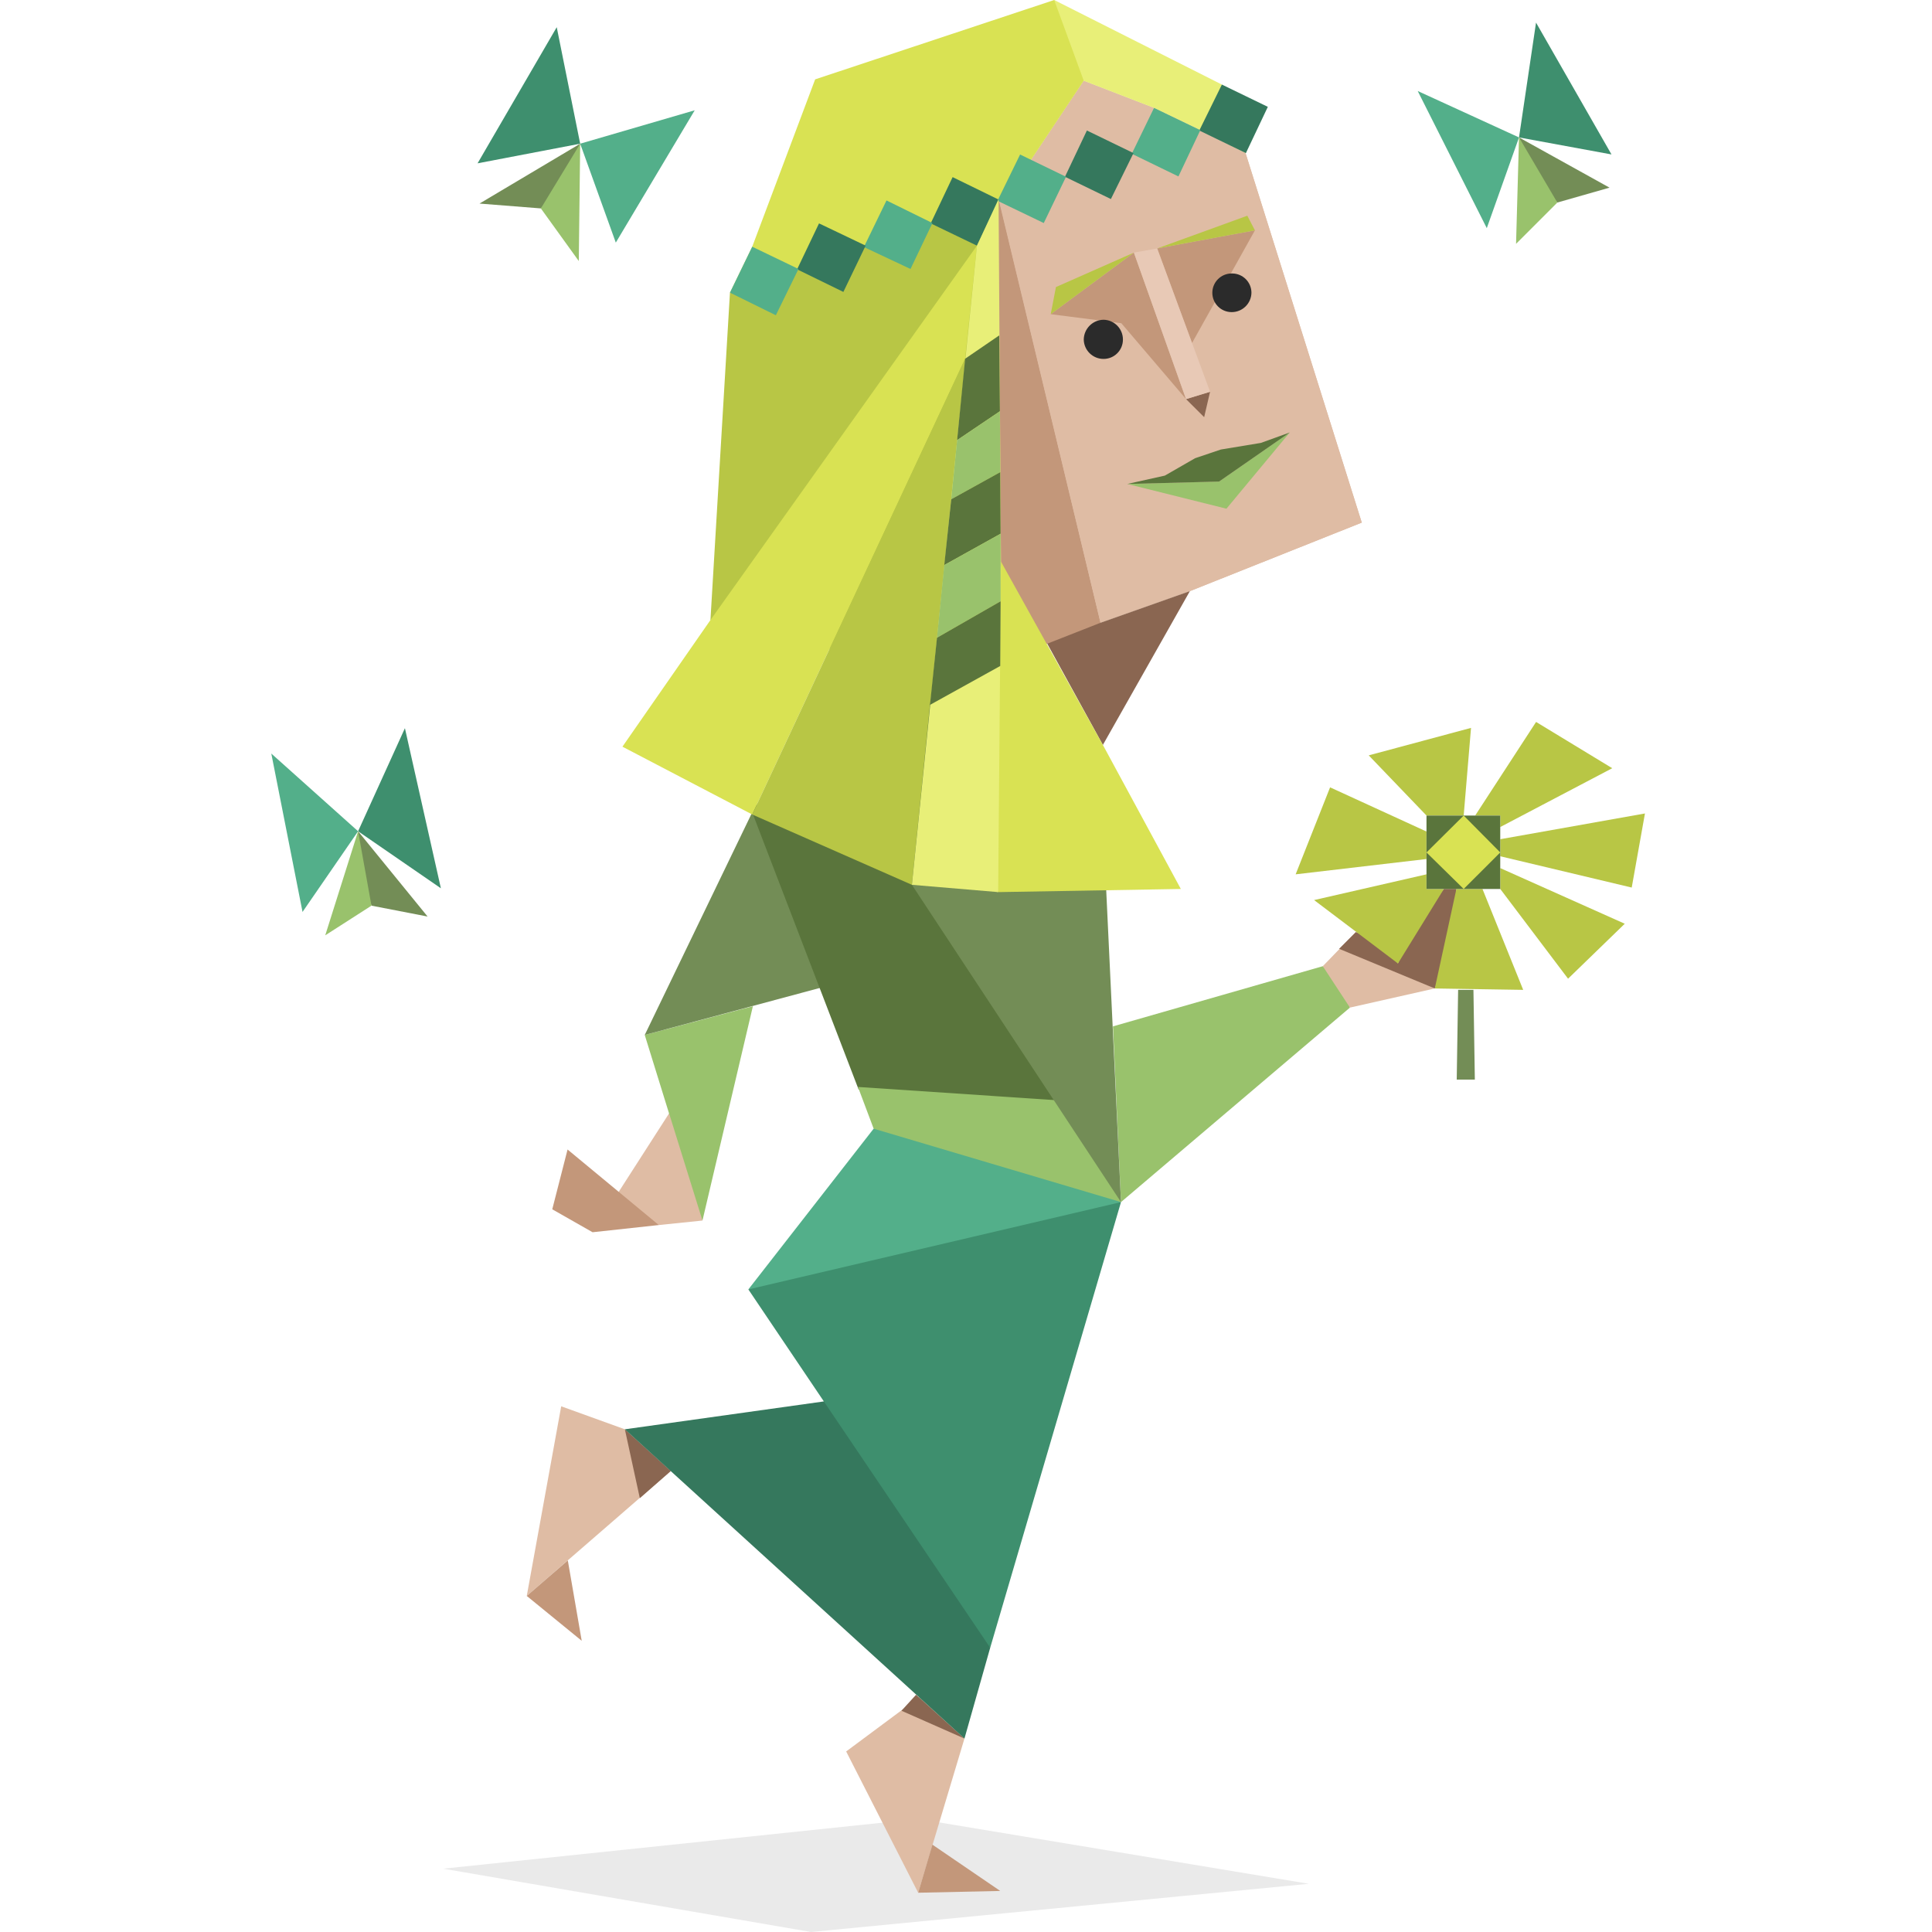 <svg xmlns="http://www.w3.org/2000/svg" viewBox="0 0 400 400" width="400" height="400"
    preserveAspectRatio="xMidYMid meet"
    style="width: 100%; height: 100%; transform: translate3d(0px, 0px, 0px); content-visibility: visible;">
    <defs>
        <clipPath id="__lottie_element_428">
            <rect width="400" height="400" x="0" y="0"></rect>
        </clipPath>
    </defs>
    <g clip-path="url(#__lottie_element_428)">
        <g style="display: block;" transform="matrix(1,0,0,1,0,0)" opacity="0.1">
            <g opacity="1" transform="matrix(1,0,0,1,181.38,388.295)">
                <path fill="rgb(43,43,43)" fill-opacity="1"
                    d=" M89.61,1.725 C89.61,1.725 8.72,-11.705 8.72,-11.705 C8.72,-11.705 -89.61,-1.405 -89.61,-1.405 C-89.61,-1.405 -13.47,11.705 -13.47,11.705 C-13.47,11.705 89.61,1.725 89.61,1.725z">
                </path>
            </g>
        </g>
        <g style="display: block;" transform="matrix(1,0,0,1,0,0)" opacity="1">
            <g opacity="1" transform="matrix(1,0,0,1,244.341,72.83)">
                <path fill="rgb(223,188,164)" fill-opacity="1"
                    d=" M2.009,49.56 C2.009,49.56 37.6,35.37 37.6,35.37 C37.6,35.37 13.539,-41.13 13.539,-41.13 C13.539,-41.13 4.169,-45.88 4.169,-45.88 C4.169,-45.88 -5.411,-50.49 -5.411,-50.49 C-5.411,-50.49 -19.961,-56.11 -19.961,-56.11 C-19.961,-56.11 -30.911,-39.69 -30.911,-39.69 C-30.911,-39.69 -33.14,-40.84 -33.14,-40.84 C-33.14,-40.84 -37.6,-31.62 -37.6,-31.62 C-37.6,-31.62 -16.501,56.11 -16.501,56.11 C-16.501,56.11 2.009,49.56 2.009,49.56z">
                </path>
            </g>
            <g opacity="1" transform="matrix(1,0,0,1,216.35,87.31)">
                <path fill="rgb(195,151,122)" fill-opacity="1"
                    d=" M-9.54,-45.96 C-9.54,-45.96 11.49,41.63 11.49,41.63 C11.49,41.63 8.47,44.88 8.47,44.88 C8.47,44.88 0.47,45.96 0.47,45.96 C0.47,45.96 -5.15,38.97 -5.15,38.97 C-5.15,38.97 -9.109,28.96 -9.109,28.96 C-9.109,28.96 -11.49,2.59 -11.49,2.59 C-11.49,2.59 -9.54,-45.96 -9.54,-45.96z">
                </path>
            </g>
            <g opacity="1" transform="matrix(1,0,0,1,0,0)">
                <g opacity="1" transform="matrix(1,0,0,1,203.52,88.191)">
                    <path fill="rgb(195,151,122)" fill-opacity="1"
                        d=" M3.29,-46.84 C3.29,-46.84 24.32,40.749 24.32,40.749 C24.32,40.749 21.3,43.999 21.3,43.999 C14.307,44.946 7.313,45.893 0.32,46.84 C-7.893,21.548 -16.107,-3.744 -24.32,-29.037 C-15.117,-34.971 -5.913,-40.905 3.29,-46.84z">
                    </path>
                </g>
                <g opacity="1" transform="matrix(1,0,0,1,244.341,72.83)">
                    <path fill="rgb(223,188,164)" fill-opacity="1"
                        d=" M2.009,49.56 C2.009,49.56 37.6,35.37 37.6,35.37 C37.6,35.37 13.539,-41.13 13.539,-41.13 C13.539,-41.13 4.169,-45.88 4.169,-45.88 C4.169,-45.88 -5.411,-50.49 -5.411,-50.49 C-5.411,-50.49 -19.961,-56.11 -19.961,-56.11 C-19.961,-56.11 -30.911,-39.69 -30.911,-39.69 C-30.911,-39.69 -33.14,-40.84 -33.14,-40.84 C-33.14,-40.84 -37.6,-31.62 -37.6,-31.62 C-37.6,-31.62 -16.501,56.11 -16.501,56.11 C-16.501,56.11 2.009,49.56 2.009,49.56z">
                    </path>
                </g>
                <g opacity="1" transform="matrix(1,0,0,1,248.045,83.74)">
                    <path fill="rgb(138,102,81)" fill-opacity="1"
                        d=" M2.486,-2.63 C2.486,-2.63 1.264,2.63 1.264,2.63 C1.264,2.63 -2.486,-1.11 -2.486,-1.11 C-2.486,-1.11 2.486,-2.63 2.486,-2.63z">
                    </path>
                </g>
                <g opacity="1" transform="matrix(1,0,0,1,236.99,15.85)">
                    <path fill="rgb(232,239,120)" fill-opacity="1"
                        d=" M20.96,15.85 C20.96,15.85 15.99,1.66 15.99,1.66 C15.99,1.66 -18.73,-15.85 -18.73,-15.85 C-18.73,-15.85 -20.96,1.08 -20.96,1.08 C-20.96,1.08 -12.61,0.87 -12.61,0.87 C-12.61,0.87 1.939,6.49 1.939,6.49 C1.939,6.49 11.52,11.1 11.52,11.1 C11.52,11.1 20.96,15.85 20.96,15.85z">
                    </path>
                </g>
                <g opacity="1" transform="matrix(1,0,0,1,187.755,30.295)">
                    <path fill="rgb(217,226,83)" fill-opacity="1"
                        d=" M30.505,-30.295 C30.505,-30.295 -18.985,-13.865 -18.985,-13.865 C-18.985,-13.865 -32.015,20.785 -32.015,20.785 C-32.015,20.785 -36.625,30.295 -36.625,30.295 C-36.625,30.295 -22.725,25.465 -22.725,25.465 C-22.725,25.465 -8.895,20.855 -8.895,20.855 C-8.895,20.855 4.935,15.955 4.935,15.955 C4.935,15.955 19.055,11.055 19.055,11.055 C19.055,11.055 25.675,2.845 25.675,2.845 C25.675,2.845 36.625,-13.575 36.625,-13.575 C36.625,-13.575 30.505,-30.295 30.505,-30.295z">
                    </path>
                </g>
                <g opacity="1" transform="matrix(1,0,0,1,176.95,84.86)">
                    <path fill="rgb(184,198,69)" fill-opacity="1"
                        d=" M29.86,-43.51 C29.86,-43.51 16.1,-38.68 16.1,-38.68 C16.1,-38.68 1.91,-33.71 1.91,-33.71 C1.91,-33.71 -11.92,-29.1 -11.92,-29.1 C-11.92,-29.1 -25.82,-24.27 -25.82,-24.27 C-25.82,-24.27 -29.86,43.51 -29.86,43.51 C-29.86,43.51 12.913,53.875 12.913,53.875 C12.913,53.875 29.255,2.888 29.255,2.888 C29.255,2.888 29.695,-37.5 29.695,-37.5 C29.695,-37.5 29.86,-43.51 29.86,-43.51z">
                    </path>
                </g>
            </g>
            <g opacity="1" transform="matrix(1,0,0,1,231.585,138.31)">
                <path fill="rgb(138,102,81)" fill-opacity="1"
                    d=" M-14.764,-5.04 C-14.764,-5.04 -3.245,15.92 -3.245,15.92 C-3.245,15.92 14.764,-15.92 14.764,-15.92 C14.764,-15.92 -3.745,-9.37 -3.745,-9.37 C-3.745,-9.37 -14.764,-5.04 -14.764,-5.04z">
                </path>
            </g>
            <g opacity="1" transform="matrix(1,0,0,1,0,0)">
                <g opacity="1" transform="matrix(1,0,0,1,249.7,59.36)">
                    <path fill="rgb(195,151,122)" fill-opacity="1"
                        d=" M-10.12,-7.92 C-10.12,-7.92 -2.91,11.67 -2.91,11.67 C-2.91,11.67 10.12,-11.67 10.12,-11.67 C10.12,-11.67 -10.12,-7.92 -10.12,-7.92z">
                    </path>
                </g>
                <g opacity="1" transform="matrix(1,0,0,1,231.55,67.465)">
                    <path fill="rgb(195,151,122)" fill-opacity="1"
                        d=" M3.21,-15.165 C3.21,-15.165 -14.01,-2.415 -14.01,-2.415 C-14.01,-2.415 0.61,-0.545 0.61,-0.545 C0.61,-0.545 14.01,15.165 14.01,15.165 C14.01,15.165 3.21,-15.165 3.21,-15.165z">
                    </path>
                </g>
                <g opacity="1" transform="matrix(1,0,0,1,226.15,58.675)">
                    <path fill="rgb(184,198,69)" fill-opacity="1"
                        d=" M8.61,-6.375 C8.61,-6.375 -7.53,0.755 -7.53,0.755 C-7.53,0.755 -8.61,6.375 -8.61,6.375 C-8.61,6.375 8.61,-6.375 8.61,-6.375z">
                    </path>
                </g>
                <g opacity="1" transform="matrix(1,0,0,1,249.7,48.05)">
                    <path fill="rgb(184,198,69)" fill-opacity="1"
                        d=" M-10.12,3.39 C-10.12,3.39 8.54,-3.39 8.54,-3.39 C8.54,-3.39 10.12,-0.36 10.12,-0.36 C10.12,-0.36 -10.12,3.39 -10.12,3.39z">
                    </path>
                </g>
            </g>
            <g opacity="1" transform="matrix(1,0,0,1,242.645,67.035)">
                <path fill="rgb(232,201,182)" fill-opacity="1"
                    d=" M-7.885,-14.735 C-7.885,-14.735 2.914,15.595 2.914,15.595 C2.914,15.595 7.885,14.075 7.885,14.075 C7.885,14.075 4.2,4.09 4.2,4.09 C4.2,4.09 -3.066,-15.595 -3.066,-15.595 C-3.066,-15.595 -7.885,-14.735 -7.885,-14.735z">
                </path>
            </g>
        </g>
        <g style="display: block;" transform="matrix(1,0,0,1,0,0)" opacity="1">
            <g opacity="1" transform="matrix(1,0,0,1,250.21,97.43)">
                <path fill="rgb(153,194,108)" fill-opacity="1"
                    d=" M16.82,-7.89 C16.82,-7.89 2.19,2.27 2.19,2.27 C2.19,2.27 -16.821,2.77 -16.821,2.77 C-16.821,2.77 3.71,7.89 3.71,7.89 C3.71,7.89 16.82,-7.89 16.82,-7.89z">
                </path>
            </g>
            <g opacity="1" transform="matrix(1,0,0,1,250.21,94.87)">
                <path fill="rgb(90,117,60)" fill-opacity="1"
                    d=" M16.82,-5.33 C16.82,-5.33 10.84,-3.17 10.84,-3.17 C10.84,-3.17 2.549,-1.8 2.549,-1.8 C2.549,-1.8 -2.781,0 -2.781,0 C-2.781,0 -9.04,3.6 -9.04,3.6 C-9.04,3.6 -16.821,5.33 -16.821,5.33 C-16.821,5.33 2.19,4.83 2.19,4.83 C2.19,4.83 16.82,-5.33 16.82,-5.33z">
                </path>
            </g>
        </g>
        <g style="display: block;"
            transform="matrix(1,-0,0,1,54.929,-0.249)"
            opacity="1">
            <g opacity="1" transform="matrix(1,0,0,1,89.785,230.76)">
                <path fill="rgb(153,194,108)" fill-opacity="1"
                    d=" M11.165,-22.19 C11.165,-22.19 0.725,22.19 0.725,22.19 C0.725,22.19 -7.005,10.15 -7.005,10.15 C-7.005,10.15 -6.195,0.009 -6.195,0.009 C-6.195,0.009 -11.228,-16.232 -11.228,-16.232 C-11.228,-16.232 11.165,-22.19 11.165,-22.19z">
                </path>
            </g>
            <g opacity="1" transform="matrix(1,0,0,1,96.63,191.859)">
                <path fill="rgb(115,141,86)" fill-opacity="1"
                    d=" M4.93,-24.98 C4.93,-24.98 -18.072,22.668 -18.072,22.668 C-18.072,22.668 19.697,12.525 19.697,12.525 C19.697,12.525 4.93,-24.98 4.93,-24.98z">
                </path>
            </g>
        </g>
        <g style="display: block;"
            transform="matrix(1,-0,0,1,-0.001,0.002)"
            opacity="1">
            <g opacity="1" transform="matrix(1,0,0,1,135.55,242.07)">
                <path fill="rgb(223,188,164)" fill-opacity="1"
                    d=" M9.89,10.63 C9.89,10.63 0.85,11.56 0.85,11.56 C0.85,11.56 -9.89,8.48 -9.89,8.48 C-9.89,8.48 2.98,-11.56 2.98,-11.56 C2.98,-11.56 9.89,10.63 9.89,10.63z">
                </path>
            </g>
            <g opacity="1" transform="matrix(1,0,0,1,125.37,246.555)">
                <path fill="rgb(195,151,122)" fill-opacity="1"
                    d=" M11.03,7.075 C11.03,7.075 -7.86,-8.565 -7.86,-8.565 C-7.86,-8.565 -11.03,3.815 -11.03,3.815 C-11.03,3.815 -2.68,8.565 -2.68,8.565 C-2.68,8.565 11.03,7.075 11.03,7.075z">
                </path>
            </g>
        </g>
        <g style="display: block;" transform="matrix(1,0,0,1,0,0)" opacity="1">
            <g opacity="1" transform="matrix(1,0,0,1,187.435,371.625)">
                <path fill="rgb(223,188,164)" fill-opacity="1"
                    d=" M2.875,-20.245 C2.875,-20.245 0.006,-18.112 0.006,-18.112 C0.006,-18.112 -12.245,-9.005 -12.245,-9.005 C-12.245,-9.005 2.665,20.245 2.665,20.245 C2.665,20.245 12.245,-11.675 12.245,-11.675 C12.245,-11.675 2.875,-20.245 2.875,-20.245z">
                </path>
            </g>
            <g opacity="1" transform="matrix(1,0,0,1,198.595,386.895)">
                <path fill="rgb(195,151,122)" fill-opacity="1"
                    d=" M-8.495,4.975 C-8.495,4.975 8.495,4.605 8.495,4.605 C8.495,4.605 -5.545,-4.975 -5.545,-4.975 C-5.545,-4.975 -8.495,4.975 -8.495,4.975z">
                </path>
            </g>
            <g opacity="1" transform="matrix(1,0,0,1,193.16,355.415)">
                <path fill="rgb(138,102,81)" fill-opacity="1"
                    d=" M6.52,4.535 C6.52,4.535 -6.52,-1.225 -6.52,-1.225 C-6.52,-1.225 -3.5,-4.535 -3.5,-4.535 C-3.5,-4.535 2.641,1.024 2.641,1.024 C2.641,1.024 6.52,4.535 6.52,4.535z">
                </path>
            </g>
        </g>
        <g style="display: block;" transform="matrix(1,0,0,1,0,0)" opacity="1">
            <g opacity="1" transform="matrix(1,0,0,1,123.97,310.79)">
                <path fill="rgb(223,188,164)" fill-opacity="1"
                    d=" M5.4,-14.87 C5.4,-14.87 -7.78,-19.63 -7.78,-19.63 C-7.78,-19.63 -14.91,19.63 -14.91,19.63 C-14.91,19.63 14.91,-6.23 14.91,-6.23 C14.91,-6.23 5.4,-14.87 5.4,-14.87z">
                </path>
            </g>
            <g opacity="1" transform="matrix(1,0,0,1,114.75,331.39)">
                <path fill="rgb(195,151,122)" fill-opacity="1"
                    d=" M2.81,-8.32 C2.81,-8.32 5.69,8.32 5.69,8.32 C5.69,8.32 -5.69,-0.97 -5.69,-0.97 C-5.69,-0.97 2.81,-8.32 2.81,-8.32z">
                </path>
            </g>
            <g opacity="1" transform="matrix(1,0,0,1,134.125,303.05)">
                <path fill="rgb(138,102,81)" fill-opacity="1"
                    d=" M-4.755,-7.13 C-4.755,-7.13 -1.655,7.13 -1.655,7.13 C-1.655,7.13 4.755,1.51 4.755,1.51 C4.755,1.51 -1.254,-3.949 -1.254,-3.949 C-1.254,-3.949 -4.755,-7.13 -4.755,-7.13z">
                </path>
            </g>
        </g>
        <g style="display: none;"
            transform="matrix(0.992,0.123,-0.123,0.992,-1.141,-22.713)"
            opacity="1">
            <g opacity="1"
                transform="matrix(1.074,0,0,1.074,255.05,60.623)">
                <path fill="rgb(43,43,43)" fill-opacity="1"
                    d=" M-0.05,-4.003 C-2.259,-4.003 -4.05,-2.212 -4.05,-0.003 C-4.05,2.206 -2.259,3.997 -0.05,3.997 C2.179,4.003 4,2.225 4.049,-0.003 C4.05,-2.212 2.26,-4.002 0.051,-4.003 C0.016,-4.003 -0.016,-4.004 -0.05,-4.003z">
                </path>
            </g>
            <g opacity="1"
                transform="matrix(1.074,0,0,1.074,228.441,70.261)">
                <path fill="rgb(43,43,43)" fill-opacity="1"
                    d=" M0.049,-4.061 C-2.21,-4.034 -4.034,-2.209 -4.061,0.05 C-4.013,2.281 -2.183,4.061 0.049,4.05 C2.258,4.05 4.049,2.259 4.049,0.05 C4.061,-2.182 2.28,-4.012 0.049,-4.061z">
                </path>
            </g>
        </g>
        <g style="display: none;" transform="matrix(1,0,0,1,0,0)" opacity="1">
            <g opacity="1"
                transform="matrix(1.074,0,0,1.074,255.05,60.623)">
                <path fill="rgb(43,43,43)" fill-opacity="1"
                    d=" M-0.05,-4.003 C-2.259,-4.003 -4.05,-2.212 -4.05,-0.003 C-4.05,2.206 -2.259,3.997 -0.05,3.997 C2.179,4.003 4,2.225 4.049,-0.003 C4.05,-2.212 2.26,-4.002 0.051,-4.003 C0.016,-4.003 -0.016,-4.004 -0.05,-4.003z">
                </path>
            </g>
            <g opacity="1"
                transform="matrix(1.074,0,0,1.074,228.441,70.261)">
                <path fill="rgb(43,43,43)" fill-opacity="1"
                    d=" M0.049,-4.061 C-2.21,-4.034 -4.034,-2.209 -4.061,0.05 C-4.013,2.281 -2.183,4.061 0.049,4.05 C2.258,4.05 4.049,2.259 4.049,0.05 C4.061,-2.182 2.28,-4.012 0.049,-4.061z">
                </path>
            </g>
        </g>
        <g style="display: block;" transform="matrix(1,0,0,1,0,0)" opacity="1">
            <g opacity="1" transform="matrix(1,0,0,1,255.05,60.623)">
                <path fill="rgb(43,43,43)" fill-opacity="1"
                    d=" M-0.05,-4.003 C-2.259,-4.003 -4.05,-2.212 -4.05,-0.003 C-4.05,2.206 -2.259,3.997 -0.05,3.997 C2.179,4.003 4,2.225 4.049,-0.003 C4.05,-2.212 2.26,-4.002 0.051,-4.003 C0.016,-4.003 -0.016,-4.004 -0.05,-4.003z">
                </path>
            </g>
            <g opacity="1" transform="matrix(1,0,0,1,228.441,70.261)">
                <path fill="rgb(43,43,43)" fill-opacity="1"
                    d=" M0.049,-4.061 C-2.21,-4.034 -4.034,-2.209 -4.061,0.05 C-4.013,2.281 -2.183,4.061 0.049,4.05 C2.258,4.05 4.049,2.259 4.049,0.05 C4.061,-2.182 2.28,-4.012 0.049,-4.061z">
                </path>
            </g>
        </g>
        <g style="display: none;"
            transform="matrix(1,0.001,-0.001,1,199.871,200.023)"
            opacity="1">
            <g opacity="1" transform="matrix(1,0,0,1,0,0)">
                <path stroke-linecap="butt" stroke-linejoin="miter" fill-opacity="0" stroke-miterlimit="4"
                    stroke="rgb(42,42,42)" stroke-opacity="1" stroke-width="4"
                    d=" M11.25,-121.5 C11.25,-121.5 17.75,-119.75 17.75,-119.75 C17.75,-119.75 21.75,-124 21.75,-124">
                </path>
            </g>
            <g opacity="1" transform="matrix(1,0,0,1,0,0)">
                <path stroke-linecap="butt" stroke-linejoin="miter" fill-opacity="0" stroke-miterlimit="4"
                    stroke="rgb(42,42,42)" stroke-opacity="1" stroke-width="4"
                    d=" M38.75,-127.25 C38.75,-127.25 45.5,-126 45.5,-126 C45.5,-126 48.75,-129.75 48.75,-129.75">
                </path>
            </g>
        </g>
        <g style="display: none;"
            transform="matrix(0.988,-0.152,0.152,0.988,231.413,194.98)"
            opacity="1">
            <g opacity="1" transform="matrix(1,0,0,1,0,0)">
                <path stroke-linecap="butt" stroke-linejoin="miter" fill-opacity="0" stroke-miterlimit="4"
                    stroke="rgb(42,42,42)" stroke-opacity="1" stroke-width="4"
                    d=" M11.25,-121.5 C11.25,-121.5 17.75,-119.75 17.75,-119.75 C17.75,-119.75 21.75,-124 21.75,-124">
                </path>
            </g>
            <g opacity="1" transform="matrix(1,0,0,1,0,0)">
                <path stroke-linecap="butt" stroke-linejoin="miter" fill-opacity="0" stroke-miterlimit="4"
                    stroke="rgb(42,42,42)" stroke-opacity="1" stroke-width="4"
                    d=" M38.75,-127.25 C38.75,-127.25 45.5,-126 45.5,-126 C45.5,-126 48.75,-129.75 48.75,-129.75">
                </path>
            </g>
        </g>
        <g style="display: block;" transform="matrix(1,0,0,1,0,0)" opacity="1">
            <g opacity="1" transform="matrix(1,0,0,1,194.406,196.355)">
                <path fill="rgb(90,117,60)" fill-opacity="1"
                    d=" M-38.791,-28.476 C-38.791,-28.476 -16.651,29.184 -16.651,29.184 C-16.651,29.184 -3.321,33.285 -3.321,33.285 C10.716,32.637 35.416,33.841 35.416,33.841 C35.416,33.841 32.237,-33.785 32.237,-33.785 C32.237,-33.785 22.83,-51.665 22.83,-51.665 C22.83,-51.665 -17.214,-54.34 -17.214,-54.34 C-17.214,-54.34 -38.791,-28.476 -38.791,-28.476z">
                </path>
            </g>
            <g opacity="1" transform="matrix(1,0,0,1,204.86,236.96)">
                <path fill="rgb(153,194,108)" fill-opacity="1"
                    d=" M24.76,-8.441 C24.76,-8.441 -27.23,-11.919 -27.23,-11.919 C-27.23,-11.919 -23.98,-3.281 -23.98,-3.281 C-23.98,-3.281 -4.82,10.48 -4.82,10.48 C-4.82,10.48 27.23,11.919 27.23,11.919 C27.23,11.919 26.98,9.704 26.98,9.704 C26.98,9.704 24.76,-8.441 24.76,-8.441z">
                </path>
            </g>
        </g>
        <g style="display: block;" transform="matrix(1,0,0,1,0,0)" opacity="1">
            <g opacity="1" transform="matrix(1,0,0,1,193.515,253.165)">
                <path fill="rgb(83,175,138)" fill-opacity="1"
                    d=" M-12.635,-19.485 C-12.635,-19.485 -38.575,13.795 -38.575,13.795 C-38.575,13.795 -4.575,19.486 -4.575,19.486 C-4.575,19.486 38.575,-4.285 38.575,-4.285 C38.575,-4.285 -12.635,-19.485 -12.635,-19.485z">
                </path>
            </g>
            <g opacity="1" transform="matrix(1,0,0,1,193.515,295.015)">
                <path fill="rgb(62,143,110)" fill-opacity="1"
                    d=" M-38.575,-28.055 C-38.575,-28.055 -22.945,-4.865 -22.945,-4.865 C-22.945,-4.865 -31.155,19.345 -31.155,19.345 C-31.155,19.345 11.495,46.135 11.495,46.135 C11.495,46.135 38.575,-46.135 38.575,-46.135 C38.575,-46.135 -38.575,-28.055 -38.575,-28.055z">
                </path>
            </g>
        </g>
        <g style="display: block;" transform="matrix(1,0,0,1,0,0)" opacity="1">
            <g opacity="1" transform="matrix(1,0,0,1,167.19,325.05)">
                <path fill="rgb(53,120,93)" fill-opacity="1"
                    d=" M3.38,-34.9 C3.38,-34.9 -37.82,-29.13 -37.82,-29.13 C-14.383,-7.787 9.053,13.556 32.49,34.9 C32.49,34.9 37.82,16.1 37.82,16.1 C37.82,16.1 3.38,-34.9 3.38,-34.9z">
                </path>
            </g>
        </g>
        <g style="display: block;" transform="matrix(1,0,0,1,0,0)" opacity="1">
            <g opacity="1" transform="matrix(1,0,0,1,255.395,24.605)">
                <path fill="rgb(53,120,93)" fill-opacity="1"
                    d=" M7.095,-2.485 C7.095,-2.485 -2.415,-7.095 -2.415,-7.095 C-2.415,-7.095 -7.095,2.415 -7.095,2.415 C-7.095,2.415 2.555,7.095 2.555,7.095 C2.555,7.095 7.095,-2.485 7.095,-2.485z">
                </path>
            </g>
            <g opacity="1" transform="matrix(1,0,0,1,241.415,29.435)">
                <path fill="rgb(83,175,138)" fill-opacity="1"
                    d=" M7.095,-2.485 C7.095,-2.485 -2.485,-7.095 -2.485,-7.095 C-2.485,-7.095 -7.094,2.405 -7.094,2.405 C-7.094,2.405 2.566,7.095 2.566,7.095 C2.566,7.095 7.095,-2.485 7.095,-2.485z">
                </path>
            </g>
            <g opacity="1" transform="matrix(1,0,0,1,227.585,34.115)">
                <path fill="rgb(53,120,93)" fill-opacity="1"
                    d=" M7.094,-2.415 C7.094,-2.415 -2.555,-7.095 -2.555,-7.095 C-2.555,-7.095 -7.095,2.485 -7.095,2.485 C-7.095,2.485 2.414,7.095 2.414,7.095 C2.414,7.095 7.094,-2.415 7.094,-2.415z">
                </path>
            </g>
            <g opacity="1" transform="matrix(1,0,0,1,213.615,39.085)">
                <path fill="rgb(83,175,138)" fill-opacity="1"
                    d=" M7.095,-2.485 C7.095,-2.485 -2.415,-7.095 -2.415,-7.095 C-2.415,-7.095 -7.095,2.485 -7.095,2.485 C-7.095,2.485 2.485,7.095 2.485,7.095 C2.485,7.095 7.095,-2.485 7.095,-2.485z">
                </path>
            </g>
            <g opacity="1" transform="matrix(1,0,0,1,199.75,43.765)">
                <path fill="rgb(53,120,93)" fill-opacity="1"
                    d=" M7.06,-2.415 C7.06,-2.415 -2.52,-7.095 -2.52,-7.095 C-2.52,-7.095 -7.06,2.485 -7.06,2.485 C-7.06,2.485 2.52,7.095 2.52,7.095 C2.52,7.095 7.06,-2.415 7.06,-2.415z">
                </path>
            </g>
            <g opacity="1" transform="matrix(1,0,0,1,185.955,48.595)">
                <path fill="rgb(83,175,138)" fill-opacity="1"
                    d=" M7.095,-2.415 C7.095,-2.415 -2.415,-7.095 -2.415,-7.095 C-2.415,-7.095 -7.095,2.555 -7.095,2.555 C-7.095,2.555 2.555,7.095 2.555,7.095 C2.555,7.095 7.095,-2.415 7.095,-2.415z">
                </path>
            </g>
            <g opacity="1" transform="matrix(1,0,0,1,172.125,53.345)">
                <path fill="rgb(53,120,93)" fill-opacity="1"
                    d=" M7.095,-2.485 C7.095,-2.485 -2.555,-7.095 -2.555,-7.095 C-2.555,-7.095 -7.095,2.415 -7.095,2.415 C-7.095,2.415 2.485,7.095 2.485,7.095 C2.485,7.095 7.095,-2.485 7.095,-2.485z">
                </path>
            </g>
            <g opacity="1" transform="matrix(1,0,0,1,158.225,58.175)">
                <path fill="rgb(83,175,138)" fill-opacity="1"
                    d=" M7.095,-2.485 C7.095,-2.485 -2.485,-7.095 -2.485,-7.095 C-2.485,-7.095 -7.095,2.415 -7.095,2.415 C-7.095,2.415 2.405,7.095 2.405,7.095 C2.405,7.095 7.095,-2.485 7.095,-2.485z">
                </path>
            </g>
        </g>
        <g style="display: block;"
            transform="matrix(1,-0,0,1,-0,0)"
            opacity="1">
            <g opacity="1" transform="matrix(1,0,0,1,254.96,224.46)">
                <path fill="rgb(153,194,108)" fill-opacity="1"
                    d=" M-24.531,-11.96 C-24.531,-11.96 18.909,-24.42 18.909,-24.42 C18.909,-24.42 23.02,-20.67 23.02,-20.67 C23.02,-20.67 24.53,-15.85 24.53,-15.85 C24.53,-15.85 -22.871,24.42 -22.871,24.42 C-22.871,24.42 -24.531,-11.96 -24.531,-11.96z">
                </path>
            </g>
        </g>
        <g style="display: block;"
            transform="matrix(1,-0,0,1,-0.001,0.001)"
            opacity="1">
            <g opacity="1" transform="matrix(1,0,0,1,210.445,216.035)">
                <path fill="rgb(115,141,86)" fill-opacity="1"
                    d=" M18.57,-32.07 C18.57,-32.07 21.645,32.845 21.645,32.845 C21.645,32.845 -21.645,-32.845 -21.645,-32.845 C-21.645,-32.845 -3.784,-32.085 -3.784,-32.085 C-3.784,-32.085 18.57,-32.07 18.57,-32.07z">
                </path>
            </g>
        </g>
        <g style="display: block;" transform="matrix(1,0,0,1,0,-0)"
            opacity="1">
            <g opacity="1" transform="matrix(1,0,0,1,0,0)">
                <g opacity="1" transform="matrix(1,0,0,1,0,0)">
                    <g opacity="1" transform="matrix(1,0,0,1,287.7,196.33)">
                        <path fill="rgb(223,188,164)" fill-opacity="1"
                            d=" M-13.83,3.71 C-13.83,3.71 -6.99,-3.35 -6.99,-3.35 C-6.99,-3.35 1.73,3.14 1.73,3.14 C1.73,3.14 11.24,-12.28 11.24,-12.28 C11.24,-12.28 13.83,-12.28 13.83,-12.28 C13.83,-12.28 9.359,8.32 9.359,8.32 C9.359,8.32 -8.21,12.28 -8.21,12.28 C-8.21,12.28 -13.83,3.71 -13.83,3.71z">
                        </path>
                    </g>
                    <g opacity="1" transform="matrix(1,0,0,1,289.39,194.35)">
                        <path fill="rgb(138,102,81)" fill-opacity="1"
                            d=" M-12.14,2.09 C-12.14,2.09 7.67,10.3 7.67,10.3 C7.67,10.3 11.49,1.01 11.49,1.01 C11.49,1.01 12.14,-10.3 12.14,-10.3 C12.14,-10.3 9.55,-10.3 9.55,-10.3 C9.55,-10.3 3.28,-2.45 3.28,-2.45 C3.28,-2.45 0.04,5.12 0.04,5.12 C0.04,5.12 -4.07,0.22 -4.07,0.22 C-4.07,0.22 -8.68,-1.37 -8.68,-1.37 C-8.68,-1.37 -12.14,2.09 -12.14,2.09z">
                        </path>
                    </g>
                </g>
                <g opacity="1" transform="matrix(1,0,0,1,0,0)">
                    <g opacity="1" transform="matrix(1,0,0,1,303.475,214.23)">
                        <path fill="rgb(115,141,86)" fill-opacity="1"
                            d=" M1.585,-9.29 C1.585,-9.29 1.875,9.29 1.875,9.29 C1.875,9.29 -1.875,9.29 -1.875,9.29 C-1.875,9.29 -1.585,-9.29 -1.585,-9.29 C-1.585,-9.29 1.585,-9.29 1.585,-9.29z">
                        </path>
                    </g>
                    <g opacity="1" transform="matrix(1,0,0,1,293.97,159.775)">
                        <path fill="rgb(184,198,69)" fill-opacity="1"
                            d=" M9.07,9.075 C9.07,9.075 10.59,-9.075 10.59,-9.075 C10.59,-9.075 -10.59,-3.385 -10.59,-3.385 C-10.59,-3.385 1.37,9.075 1.37,9.075 C1.37,9.075 9.07,9.075 9.07,9.075z">
                        </path>
                    </g>
                    <g opacity="1" transform="matrix(1,0,0,1,281.795,172.015)">
                        <path fill="rgb(184,198,69)" fill-opacity="1"
                            d=" M13.545,0.145 C13.545,0.145 -6.415,-9.005 -6.415,-9.005 C-6.415,-9.005 -13.545,9.005 -13.545,9.005 C-13.545,9.005 13.545,5.835 13.545,5.835 C13.545,5.835 13.545,0.145 13.545,0.145z">
                        </path>
                    </g>
                    <g opacity="1" transform="matrix(1,0,0,1,285.505,190.245)">
                        <path fill="rgb(184,198,69)" fill-opacity="1"
                            d=" M9.835,-9.225 C9.835,-9.225 -13.436,-3.895 -13.436,-3.895 C-13.436,-3.895 3.924,9.225 3.924,9.225 C3.924,9.225 13.435,-6.195 13.435,-6.195 C13.435,-6.195 9.835,-6.195 9.835,-6.195 C9.835,-6.195 9.835,-9.225 9.835,-9.225z">
                        </path>
                    </g>
                    <g opacity="1" transform="matrix(1,0,0,1,306.21,194.495)">
                        <path fill="rgb(184,198,69)" fill-opacity="1"
                            d=" M-4.679,-10.445 C-4.679,-10.445 -9.15,10.156 -9.15,10.156 C-9.15,10.156 9.151,10.446 9.151,10.446 C9.151,10.446 0.72,-10.445 0.72,-10.445 C0.72,-10.445 -4.679,-10.445 -4.679,-10.445z">
                        </path>
                    </g>
                    <g opacity="1" transform="matrix(1,0,0,1,323.5,191.18)">
                        <path fill="rgb(184,198,69)" fill-opacity="1"
                            d=" M-12.889,-7.13 C-12.889,-7.13 1.15,11.45 1.15,11.45 C1.15,11.45 12.889,0.07 12.889,0.07 C12.889,0.07 -12.889,-11.45 -12.889,-11.45 C-12.889,-11.45 -12.889,-7.13 -12.889,-7.13z">
                        </path>
                    </g>
                    <g opacity="1" transform="matrix(1,0,0,1,325.59,176.09)">
                        <path fill="rgb(184,198,69)" fill-opacity="1"
                            d=" M-14.98,1.19 C-14.98,1.19 12.24,7.67 12.24,7.67 C12.24,7.67 14.98,-7.67 14.98,-7.67 C14.98,-7.67 -14.98,-2.34 -14.98,-2.34 C-14.98,-2.34 -14.98,1.19 -14.98,1.19z">
                        </path>
                    </g>
                    <g opacity="1" transform="matrix(1,0,0,1,319.61,160.35)">
                        <path fill="rgb(184,198,69)" fill-opacity="1"
                            d=" M-9,10.88 C-9,10.88 14.189,-1.3 14.189,-1.3 C14.189,-1.3 -1.58,-10.88 -1.58,-10.88 C-1.58,-10.88 -14.19,8.5 -14.19,8.5 C-14.19,8.5 -9,8.5 -9,8.5 C-9,8.5 -9,10.88 -9,10.88z">
                        </path>
                    </g>
                    <g opacity="1" transform="matrix(1,0,0,1,302.974,176.45)">
                        <path fill="rgb(90,117,60)" fill-opacity="1"
                            d=" M7.635,7.6 C7.635,7.6 -7.635,7.6 -7.635,7.6 C-7.635,7.6 -7.635,-7.6 -7.635,-7.6 C-7.635,-7.6 7.635,-7.6 7.635,-7.6 C7.635,-7.6 7.635,7.6 7.635,7.6z">
                        </path>
                    </g>
                    <g opacity="1" transform="matrix(1,0,0,1,302.975,176.45)">
                        <path fill="rgb(217,226,83)" fill-opacity="1"
                            d=" M0.065,-7.6 C0.065,-7.6 -7.635,0.04 -7.635,0.04 C-7.635,0.04 0.065,7.6 0.065,7.6 C0.065,7.6 7.635,0.04 7.635,0.04 C7.635,0.04 0.065,-7.6 0.065,-7.6z">
                        </path>
                    </g>
                </g>
            </g>
        </g>
        <g style="display: block;"
            transform="matrix(1,-0,0,1,-0,0.001)"
            opacity="1">
            <g opacity="1" transform="matrix(1,0,0,1,0,0)">
                <path fill="rgb(217,227,84)" fill-opacity="1"
                    d=" M205.5,113.5 C205.5,113.5 202,175.5 202,175.5 C202,175.5 206.5,184.75 206.5,184.75 C206.5,184.75 214.008,176 214.008,176 C214.008,176 210.826,124.96 210.826,124.96 C210.826,124.96 205.5,113.5 205.5,113.5z">
                </path>
            </g>
            <g opacity="1" transform="matrix(1,0,0,1,225.57,150.485)">
                <path fill="rgb(217,226,83)" fill-opacity="1"
                    d=" M-18.33,-34.215 C-18.33,-34.215 2.77,3.745 2.77,3.745 C2.77,3.745 18.91,33.565 18.91,33.565 C18.91,33.565 -18.91,34.215 -18.91,34.215 C-18.91,34.215 -18.33,-34.215 -18.33,-34.215z">
                </path>
            </g>
            <g opacity="1"
                transform="matrix(1,-0,0,1,165.57,109.745)">
                <path fill="rgb(217,226,83)" fill-opacity="1"
                    d=" M34.25,-35.475 C34.25,-35.475 -9.83,58.885 -9.83,58.885 C-9.83,58.885 -36.7,44.845 -36.7,44.845 C-36.7,44.845 -18.48,18.625 -18.48,18.625 C-18.48,18.625 36.7,-58.885 36.7,-58.885 C36.7,-58.885 34.25,-35.475 34.25,-35.475z">
                </path>
            </g>
            <g opacity="1"
                transform="matrix(1,-0,0,1,177.779,128.73)">
                <path fill="rgb(184,198,69)" fill-opacity="1"
                    d=" M22.04,-54.46 C22.04,-54.46 7.474,-23.279 7.474,-23.279 C7.474,-23.279 -22.04,39.9 -22.04,39.9 C-22.04,39.9 5.594,52.07 5.594,52.07 C5.594,52.07 11.02,54.46 11.02,54.46 C11.02,54.46 14.76,17.21 14.76,17.21 C14.76,17.21 21.18,-11.17 21.18,-11.17 C21.18,-11.17 22.04,-54.46 22.04,-54.46z">
                </path>
            </g>
            <g opacity="1" transform="matrix(1,0,0,1,0,0)">
                <g opacity="1" transform="matrix(1,0,0,1,198.02,112.955)">
                    <path fill="rgb(232,239,120)" fill-opacity="1"
                        d=" M4.25,-62.095 C4.25,-62.095 -9.22,70.235 -9.22,70.235 C-9.22,70.235 8.641,71.745 8.641,71.745 C8.641,71.745 9.221,3.315 9.221,3.315 C9.221,3.315 8.721,-71.745 8.721,-71.745 C8.721,-71.745 4.25,-62.095 4.25,-62.095z">
                    </path>
                </g>
                <g opacity="1" transform="matrix(1,0,0,1,202.59,80.285)">
                    <path fill="rgb(90,117,60)" fill-opacity="1"
                        d=" M4.29,-10.845 C4.29,-10.845 -2.77,-6.015 -2.77,-6.015 C-2.77,-6.015 -4.43,10.845 -4.43,10.845 C-4.43,10.845 4.43,4.865 4.43,4.865 C4.43,4.865 4.29,-10.845 4.29,-10.845z">
                    </path>
                </g>
                <g opacity="1" transform="matrix(1,0,0,1,202.014,94.26)">
                    <path fill="rgb(153,194,108)" fill-opacity="1"
                        d=" M5.005,-9.11 C5.005,-9.11 -3.854,-3.13 -3.854,-3.13 C-3.854,-3.13 -5.075,9.11 -5.075,9.11 C-5.075,9.11 5.075,3.49 5.075,3.49 C5.075,3.49 5.005,-9.11 5.005,-9.11z">
                    </path>
                </g>
                <g opacity="1" transform="matrix(1,0,0,1,201.335,107.37)">
                    <path fill="rgb(90,117,60)" fill-opacity="1"
                        d=" M5.755,-9.62 C5.755,-9.62 -4.395,-4 -4.395,-4 C-4.395,-4 -5.835,9.62 -5.835,9.62 C-5.835,9.62 5.835,3.13 5.835,3.13 C5.835,3.13 5.755,-9.62 5.755,-9.62z">
                    </path>
                </g>
                <g opacity="1" transform="matrix(1,0,0,1,200.58,121.27)">
                    <path fill="rgb(153,194,108)" fill-opacity="1"
                        d=" M6.59,-10.77 C6.59,-10.77 -5.08,-4.28 -5.08,-4.28 C-5.08,-4.28 -6.59,10.77 -6.59,10.77 C-6.59,10.77 6.59,3.21 6.59,3.21 C6.59,3.21 6.59,-10.77 6.59,-10.77z">
                    </path>
                </g>
                <g opacity="1" transform="matrix(1,0,0,1,199.855,135.21)">
                    <path fill="rgb(90,117,60)" fill-opacity="1"
                        d=" M7.315,-10.73 C7.315,-10.73 -5.865,-3.17 -5.865,-3.17 C-5.865,-3.17 -7.315,10.73 -7.315,10.73 C-7.315,10.73 7.235,2.67 7.235,2.67 C7.235,2.67 7.315,-10.73 7.315,-10.73z">
                    </path>
                </g>
            </g>
        </g>
        <g style="display: block;"
            transform="matrix(1,0.017,-0.017,1,55.861,-0.696)"
            opacity="1">
            <g opacity="1" transform="matrix(1,0,0,1,0,0)">
                <g opacity="1" transform="matrix(1,0,0,1,31.26,166.5)">
                    <path fill="rgb(62,143,110)" fill-opacity="1"
                        d=" M7.288,17.453 C7.288,17.453 -0.721,-15.559 -0.721,-15.559 C-0.721,-15.559 -10.05,5.94 -10.05,5.94 C-10.05,5.94 7.288,17.453 7.288,17.453z">
                    </path>
                </g>
                <g opacity="1" transform="matrix(1,0,0,1,10.73,173.095)">
                    <path fill="rgb(83,175,138)" fill-opacity="1"
                        d=" M10.48,-0.655 C10.48,-0.655 -7.758,-16.436 -7.758,-16.436 C-7.758,-16.436 -0.736,16.239 -0.736,16.239 C-0.736,16.239 10.48,-0.655 10.48,-0.655z">
                    </path>
                </g>
                <g opacity="1" transform="matrix(1,0,0,1,29.42,181.695)">
                    <path fill="rgb(115,141,86)" fill-opacity="1"
                        d=" M6.474,8.15 C6.474,8.15 -8.21,-9.255 -8.21,-9.255 C-8.21,-9.255 -7.56,-0.465 -7.56,-0.465 C-7.56,-0.465 -5.18,6.095 -5.18,6.095 C-5.18,6.095 6.474,8.15 6.474,8.15z">
                    </path>
                </g>
                <g opacity="1" transform="matrix(1,0,0,1,18.225,183.86)">
                    <path fill="rgb(153,194,108)" fill-opacity="1"
                        d=" M2.985,-11.42 C2.985,-11.42 -3.45,10.236 -3.45,10.236 C-3.45,10.236 6.015,3.93 6.015,3.93 C6.015,3.93 2.985,-11.42 2.985,-11.42z">
                    </path>
                </g>
            </g>
        </g>
        <g style="display: block;"
            transform="matrix(1,0.01,-0.01,1,57.45,0.35)"
            opacity="1">
            <g opacity="1" transform="matrix(1,0,0,1,0,0)">
                <g opacity="1" transform="matrix(1,0,0,1,268.355,13.935)">
                    <path fill="rgb(62,143,110)" fill-opacity="1"
                        d=" M8.126,14.925 C8.126,14.925 -7.769,-12.213 -7.769,-12.213 C-7.769,-12.213 -11.055,11.595 -11.055,11.595 C-11.055,11.595 8.126,14.925 8.126,14.925z">
                    </path>
                </g>
                <g opacity="1" transform="matrix(1,0,0,1,244.98,32.515)">
                    <path fill="rgb(83,175,138)" fill-opacity="1"
                        d=" M12.321,-6.985 C12.321,-6.985 -8.746,-16.384 -8.746,-16.384 C-8.746,-16.384 5.836,11.86 5.836,11.86 C5.836,11.86 12.321,-6.985 12.321,-6.985z">
                    </path>
                </g>
                <g opacity="1" transform="matrix(1,0,0,1,268.175,32.23)">
                    <path fill="rgb(115,141,86)" fill-opacity="1"
                        d=" M7.968,3.51 C7.968,3.51 -10.875,-6.7 -10.875,-6.7 C-10.875,-6.7 -7.926,1.3 -7.926,1.3 C-7.926,1.3 -2.806,6.7 -2.806,6.7 C-2.806,6.7 7.968,3.51 7.968,3.51z">
                    </path>
                </g>
                <g opacity="1" transform="matrix(1,0,0,1,261.01,37.85)">
                    <path fill="rgb(153,194,108)" fill-opacity="1"
                        d=" M-3.709,-12.32 C-3.709,-12.32 -4.102,9.718 -4.102,9.718 C-4.102,9.718 4.359,1.08 4.359,1.08 C4.359,1.08 -3.709,-12.32 -3.709,-12.32z">
                    </path>
                </g>
            </g>
        </g>
        <g style="display: block;" transform="matrix(1,0,0,1,54.93,1.81)" opacity="1">
            <g opacity="1" transform="matrix(1,0,0,1,0,0)">
                <g opacity="1" transform="matrix(1,0,0,1,54.13,16.38)">
                    <path fill="rgb(62,143,110)" fill-opacity="1"
                        d=" M-10.185,15.625 C-10.185,15.625 6.205,-12.56 6.205,-12.56 C6.205,-12.56 11.06,11.56 11.06,11.56 C11.06,11.56 -10.185,15.625 -10.185,15.625z">
                    </path>
                </g>
                <g opacity="1" transform="matrix(1,0,0,1,77.505,34.93)">
                    <path fill="rgb(83,175,138)" fill-opacity="1"
                        d=" M-12.315,-6.99 C-12.315,-6.99 11.398,-13.906 11.398,-13.906 C11.398,-13.906 -4.94,13.488 -4.94,13.488 C-4.94,13.488 -12.315,-6.99 -12.315,-6.99z">
                    </path>
                </g>
                <g opacity="1" transform="matrix(1,0,0,1,54.31,34.64)">
                    <path fill="rgb(115,141,86)" fill-opacity="1"
                        d=" M-9.961,5.697 C-9.961,5.697 10.88,-6.7 10.88,-6.7 C10.88,-6.7 6.77,2.6 6.77,2.6 C6.77,2.6 2.74,6.7 2.74,6.7 C2.74,6.7 -9.961,5.697 -9.961,5.697z">
                    </path>
                </g>
                <g opacity="1" transform="matrix(1,0,0,1,61.44,40.26)">
                    <path fill="rgb(153,194,108)" fill-opacity="1"
                        d=" M3.75,-12.32 C3.75,-12.32 3.463,11.977 3.463,11.977 C3.463,11.977 -4.39,1.08 -4.39,1.08 C-4.39,1.08 3.75,-12.32 3.75,-12.32z">
                    </path>
                </g>
            </g>
        </g>
    </g>
</svg>
